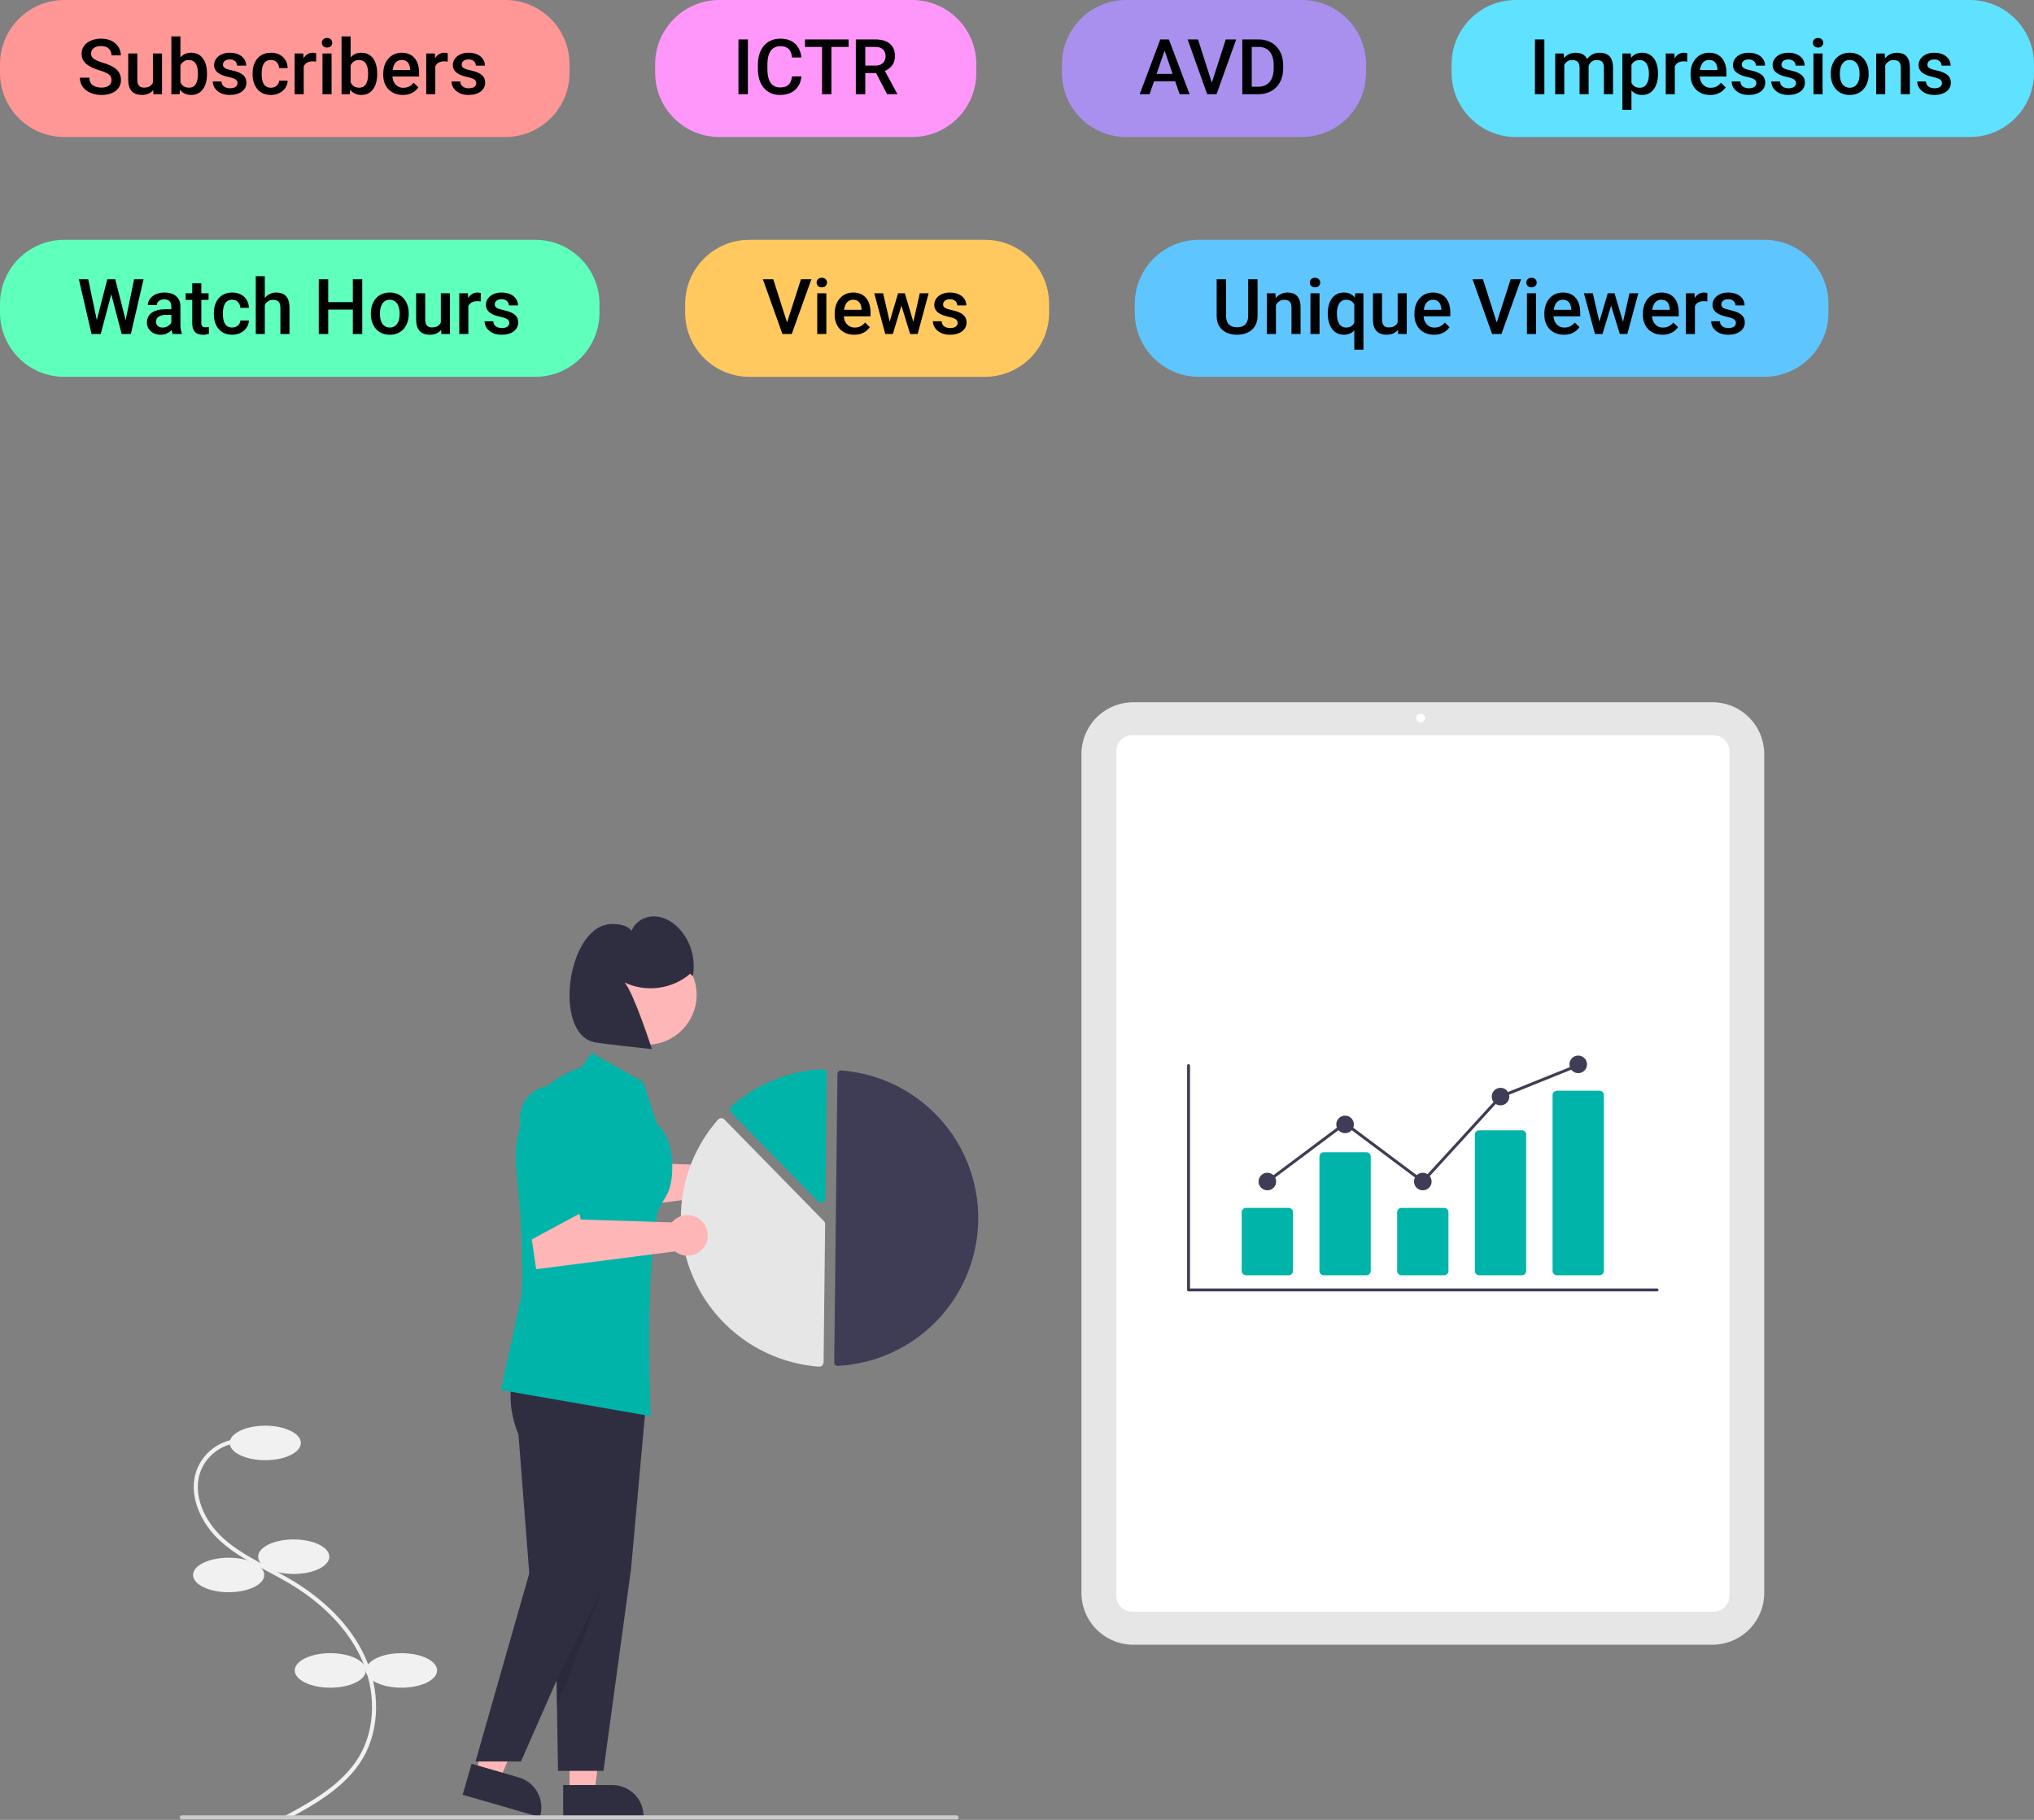 <svg width="475" height="425" viewBox="0 0 475 425" fill="none" xmlns="http://www.w3.org/2000/svg">
<rect x="0" y="0" width="475" height="425" fill="#808080" stroke="none"/>
<g clip-path="url(#clip0_927_9677)">
<path d="M66.829 425L66.377 424.166C72.434 420.894 79.971 416.822 83.908 410.141C87.789 403.554 87.876 394.61 84.135 386.798C80.952 380.15 75.104 374.194 67.224 369.574C65.67 368.662 64.038 367.798 62.461 366.963C58.646 364.944 54.703 362.856 51.451 359.894C46.972 355.814 43.583 348.968 46.109 342.87C46.939 340.923 48.3 339.248 50.035 338.035C51.771 336.822 53.813 336.12 55.928 336.007L55.982 336.954C54.044 337.057 52.173 337.7 50.583 338.811C48.992 339.922 47.745 341.456 46.984 343.239C44.636 348.906 47.857 355.336 52.09 359.193C55.254 362.074 59.144 364.133 62.905 366.125C64.492 366.965 66.133 367.834 67.705 368.755C75.749 373.472 81.727 379.569 84.992 386.389C88.868 394.481 88.766 403.767 84.727 410.622C80.656 417.531 72.989 421.673 66.829 425Z" fill="#F1F1F1"/>
<path d="M61.947 341.007C66.537 341.007 70.258 339.202 70.258 336.975C70.258 334.749 66.537 332.944 61.947 332.944C57.358 332.944 53.637 334.749 53.637 336.975C53.637 339.202 57.358 341.007 61.947 341.007Z" fill="#F1F1F1"/>
<path d="M68.596 367.57C73.185 367.57 76.906 365.765 76.906 363.538C76.906 361.312 73.185 359.506 68.596 359.506C64.006 359.506 60.285 361.312 60.285 363.538C60.285 365.765 64.006 367.57 68.596 367.57Z" fill="#F1F1F1"/>
<path d="M53.399 371.839C57.989 371.839 61.71 370.034 61.71 367.807C61.71 365.581 57.989 363.776 53.399 363.776C48.81 363.776 45.089 365.581 45.089 367.807C45.089 370.034 48.81 371.839 53.399 371.839Z" fill="#F1F1F1"/>
<path d="M77.144 394.133C81.733 394.133 85.454 392.328 85.454 390.101C85.454 387.874 81.733 386.069 77.144 386.069C72.554 386.069 68.833 387.874 68.833 390.101C68.833 392.328 72.554 394.133 77.144 394.133Z" fill="#F1F1F1"/>
<path d="M93.765 394.133C98.354 394.133 102.075 392.328 102.075 390.101C102.075 387.874 98.354 386.069 93.765 386.069C89.175 386.069 85.454 387.874 85.454 390.101C85.454 392.328 89.175 394.133 93.765 394.133Z" fill="#F1F1F1"/>
<path d="M399.907 384.093H264.644C261.438 384.089 258.365 382.815 256.098 380.551C253.831 378.287 252.555 375.217 252.552 372.014V176.078C252.555 172.876 253.831 169.806 256.098 167.542C258.365 165.277 261.438 164.004 264.644 164H399.907C403.113 164.004 406.187 165.277 408.454 167.542C410.721 169.806 411.996 172.876 412 176.078V372.014C411.996 375.217 410.721 378.287 408.454 380.551C406.187 382.815 403.113 384.089 399.907 384.093V384.093Z" fill="#E6E6E6"/>
<path d="M400.146 376.386H264.406C263.418 376.385 262.471 375.993 261.772 375.295C261.073 374.597 260.68 373.65 260.679 372.663V175.43C260.68 174.442 261.073 173.496 261.772 172.798C262.471 172.1 263.418 171.707 264.406 171.706H400.146C401.134 171.707 402.082 172.1 402.78 172.798C403.479 173.496 403.872 174.442 403.873 175.43V372.663C403.872 373.65 403.479 374.597 402.78 375.295C402.082 375.993 401.134 376.385 400.146 376.386V376.386Z" fill="white"/>
<path d="M331.761 168.727C332.329 168.727 332.79 168.266 332.79 167.699C332.79 167.132 332.329 166.672 331.761 166.672C331.193 166.672 330.732 167.132 330.732 167.699C330.732 168.266 331.193 168.727 331.761 168.727Z" fill="white"/>
<path d="M386.988 301.582H277.564C277.473 301.582 277.386 301.546 277.322 301.481C277.258 301.417 277.222 301.33 277.222 301.24V248.853C277.222 248.762 277.258 248.675 277.322 248.611C277.386 248.547 277.473 248.511 277.564 248.511C277.655 248.511 277.742 248.547 277.806 248.611C277.87 248.675 277.907 248.762 277.907 248.853V300.898H386.988C387.079 300.898 387.165 300.934 387.229 300.998C387.293 301.062 387.329 301.149 387.329 301.24C387.329 301.33 387.293 301.417 387.229 301.481C387.165 301.545 387.079 301.581 386.988 301.582V301.582Z" fill="#3F3D56"/>
<path d="M300.943 297.819H290.99C290.721 297.819 290.462 297.712 290.272 297.521C290.081 297.331 289.974 297.073 289.974 296.804V283.1C289.974 282.831 290.081 282.573 290.272 282.382C290.462 282.192 290.721 282.085 290.99 282.085H300.943C301.212 282.085 301.471 282.192 301.661 282.382C301.852 282.573 301.959 282.831 301.959 283.1V296.804C301.959 297.073 301.852 297.331 301.661 297.521C301.471 297.712 301.212 297.819 300.943 297.819Z" fill="#00B4A9"/>
<path d="M319.093 297.819H309.141C308.871 297.819 308.613 297.712 308.422 297.521C308.232 297.331 308.124 297.073 308.124 296.804V270.102C308.124 269.833 308.232 269.575 308.422 269.384C308.613 269.194 308.871 269.087 309.141 269.087H319.093C319.363 269.087 319.621 269.194 319.812 269.384C320.002 269.575 320.109 269.833 320.11 270.102V296.804C320.109 297.073 320.002 297.331 319.812 297.521C319.621 297.712 319.363 297.819 319.093 297.819V297.819Z" fill="#00B4A9"/>
<path d="M337.242 297.819H327.29C327.02 297.819 326.762 297.712 326.572 297.521C326.381 297.331 326.274 297.073 326.273 296.804V283.1C326.274 282.831 326.381 282.573 326.572 282.382C326.762 282.192 327.02 282.085 327.29 282.085H337.242C337.512 282.085 337.77 282.192 337.961 282.382C338.152 282.573 338.259 282.831 338.259 283.1V296.804C338.259 297.073 338.152 297.331 337.961 297.521C337.77 297.712 337.512 297.819 337.242 297.819V297.819Z" fill="#00B4A9"/>
<path d="M355.392 297.819H345.439C345.176 297.825 344.921 297.726 344.731 297.544C344.54 297.362 344.429 297.113 344.423 296.85V264.925C344.429 264.662 344.54 264.412 344.731 264.231C344.921 264.049 345.176 263.95 345.439 263.956H355.392C355.655 263.95 355.91 264.049 356.101 264.231C356.291 264.412 356.402 264.662 356.409 264.925V296.85C356.402 297.113 356.291 297.362 356.101 297.544C355.91 297.726 355.655 297.825 355.392 297.819V297.819Z" fill="#00B4A9"/>
<path d="M373.542 297.819H363.59C363.32 297.819 363.062 297.712 362.871 297.521C362.681 297.331 362.574 297.073 362.573 296.804V255.736C362.574 255.467 362.681 255.209 362.871 255.018C363.062 254.828 363.32 254.721 363.59 254.72H373.542C373.812 254.721 374.07 254.828 374.261 255.018C374.451 255.209 374.559 255.467 374.559 255.736V296.804C374.559 297.073 374.451 297.331 374.261 297.521C374.07 297.712 373.812 297.819 373.542 297.819V297.819Z" fill="#00B4A9"/>
<path d="M295.967 277.98C297.102 277.98 298.021 277.061 298.021 275.928C298.021 274.794 297.102 273.875 295.967 273.875C294.832 273.875 293.912 274.794 293.912 275.928C293.912 277.061 294.832 277.98 295.967 277.98Z" fill="#3F3D56"/>
<path d="M314.116 264.64C315.251 264.64 316.171 263.721 316.171 262.588C316.171 261.454 315.251 260.535 314.116 260.535C312.981 260.535 312.062 261.454 312.062 262.588C312.062 263.721 312.981 264.64 314.116 264.64Z" fill="#3F3D56"/>
<path d="M332.267 277.98C333.401 277.98 334.321 277.061 334.321 275.928C334.321 274.794 333.401 273.875 332.267 273.875C331.132 273.875 330.212 274.794 330.212 275.928C330.212 277.061 331.132 277.98 332.267 277.98Z" fill="#3F3D56"/>
<path d="M350.416 258.141C351.551 258.141 352.471 257.222 352.471 256.089C352.471 254.955 351.551 254.036 350.416 254.036C349.281 254.036 348.361 254.955 348.361 256.089C348.361 257.222 349.281 258.141 350.416 258.141Z" fill="#3F3D56"/>
<path d="M368.565 250.616C369.7 250.616 370.62 249.697 370.62 248.564C370.62 247.43 369.7 246.511 368.565 246.511C367.431 246.511 366.511 247.43 366.511 248.564C366.511 249.697 367.431 250.616 368.565 250.616Z" fill="#3F3D56"/>
<path d="M332.31 276.387L314.117 262.777L296.173 276.201L295.762 275.654L314.117 261.921L332.223 275.468L350.216 255.801L350.289 255.771L368.438 248.467L368.694 249.101L350.617 256.377L332.31 276.387Z" fill="#3F3D56"/>
<path d="M172.417 270.482C171.722 270.481 171.036 270.633 170.407 270.927C169.778 271.221 169.221 271.649 168.776 272.182L147.497 271.517L146.664 267.934L135.651 273.302L137.076 283.115L169.506 278.968C170.103 279.431 170.802 279.745 171.544 279.884C172.287 280.023 173.052 279.983 173.776 279.767C174.5 279.551 175.162 279.165 175.707 278.643C176.252 278.12 176.664 277.474 176.909 276.76C177.154 276.046 177.225 275.284 177.115 274.537C177.006 273.79 176.72 273.08 176.28 272.466C175.841 271.852 175.261 271.352 174.589 271.007C173.917 270.662 173.172 270.482 172.417 270.482H172.417Z" fill="#FFB6B6"/>
<path d="M133.001 418.76H138.823L141.593 396.329L133 396.33L133.001 418.76Z" fill="#FFB6B6"/>
<path d="M131.516 416.861L142.981 416.861H142.982C144.92 416.861 146.778 417.63 148.148 418.998C149.519 420.367 150.288 422.223 150.289 424.159V424.396L131.516 424.397L131.516 416.861Z" fill="#2F2E41"/>
<path d="M111.032 414.135L116.625 415.75L125.521 394.969L117.266 392.587L111.032 414.135Z" fill="#FFB6B6"/>
<path d="M110.133 411.9L121.148 415.079L121.149 415.079C123.01 415.617 124.582 416.871 125.518 418.565C126.454 420.26 126.678 422.257 126.14 424.117L126.074 424.345L108.039 419.139L110.133 411.9Z" fill="#2F2E41"/>
<path d="M125.851 321.361C125.851 321.361 123.78 327.132 127.047 335.006L129.568 367.435L130.314 413.556H140.928L147.351 366.538L151.209 323.906L125.851 321.361Z" fill="#2F2E41"/>
<path d="M119.882 321.361C119.882 321.361 117.811 327.132 121.078 335.006L123.599 367.435L111.048 411.36H121.662L141.382 366.538L145.24 323.906L119.882 321.361Z" fill="#2F2E41"/>
<path d="M151.018 243.98C157.46 243.98 162.682 238.764 162.682 232.329C162.682 225.895 157.46 220.679 151.018 220.679C144.577 220.679 139.354 225.895 139.354 232.329C139.354 238.764 144.577 243.98 151.018 243.98Z" fill="#FFB6B6"/>
<path d="M153.421 262.5L150.214 252.699L138.179 245.873L135.738 249.286C135.738 249.286 118.516 253.806 120.599 273.559C122.682 293.311 121.732 302.798 121.732 302.798L116.983 324.617C116.983 324.617 118.445 324.868 151.996 330.723C151.996 330.723 150.409 302.005 153.421 284C154.107 279.899 157 279.941 157 272.5C157 265.059 153.421 262.5 153.421 262.5Z" fill="#00B4A9"/>
<path opacity="0.1" d="M140.902 370.418L129.973 392.469V398.79L140.902 370.418Z" fill="black"/>
<path d="M195.597 318.981C195.614 318.982 195.631 318.981 195.649 318.98C204.436 318.521 212.719 314.736 218.812 308.395C224.905 302.053 228.352 293.632 228.45 284.843C228.549 276.054 225.292 267.558 219.343 261.082C213.394 254.605 205.198 250.636 196.423 249.98C196.315 249.971 196.205 249.985 196.103 250.021C196 250.057 195.905 250.113 195.826 250.187C195.746 250.259 195.682 250.347 195.638 250.446C195.594 250.544 195.571 250.651 195.57 250.758L194.814 318.183C194.812 318.393 194.893 318.594 195.04 318.744C195.187 318.894 195.387 318.979 195.597 318.981V318.981Z" fill="#3F3D56"/>
<path d="M168.452 261.129C168.722 261.132 168.979 261.242 169.168 261.434L192.406 285.172C192.5 285.267 192.573 285.379 192.623 285.503C192.673 285.627 192.697 285.759 192.695 285.892L192.333 318.155C192.332 318.293 192.303 318.43 192.246 318.557C192.19 318.683 192.108 318.796 192.005 318.89C191.902 318.984 191.781 319.056 191.649 319.102C191.517 319.148 191.378 319.166 191.238 319.156C184.777 318.673 178.579 316.399 173.34 312.591C168.101 308.784 164.029 303.592 161.581 297.599C159.134 291.607 158.408 285.052 159.485 278.67C160.562 272.288 163.399 266.333 167.678 261.473C167.771 261.369 167.884 261.284 168.011 261.225C168.137 261.166 168.275 261.133 168.415 261.129C168.427 261.129 168.44 261.129 168.452 261.129Z" fill="#E6E6E6"/>
<path d="M192.082 249.704C192.342 249.707 192.59 249.809 192.778 249.988C192.878 250.084 192.958 250.199 193.011 250.327C193.065 250.454 193.092 250.592 193.09 250.731L192.763 279.84C192.761 280.041 192.699 280.236 192.586 280.401C192.472 280.567 192.312 280.695 192.126 280.77C191.94 280.844 191.736 280.862 191.539 280.821C191.343 280.779 191.163 280.681 191.023 280.538L170.744 259.823C170.651 259.728 170.578 259.615 170.528 259.491C170.478 259.367 170.454 259.235 170.455 259.102C170.457 258.968 170.485 258.837 170.537 258.714C170.59 258.591 170.666 258.48 170.761 258.387C170.774 258.375 170.786 258.363 170.799 258.352C176.697 253.167 184.173 250.12 192.019 249.705C192.04 249.704 192.061 249.704 192.082 249.704Z" fill="#00B4A9"/>
<path d="M160.544 283.763C159.85 283.763 159.164 283.915 158.535 284.209C157.906 284.502 157.349 284.931 156.904 285.463L135.625 284.799L134.792 281.215L123.779 286.583L125.204 296.397L157.634 292.249C158.231 292.712 158.93 293.026 159.672 293.165C160.415 293.304 161.18 293.264 161.904 293.048C162.628 292.832 163.29 292.447 163.835 291.924C164.38 291.401 164.792 290.756 165.037 290.042C165.282 289.327 165.353 288.565 165.243 287.819C165.134 287.072 164.848 286.362 164.408 285.748C163.969 285.134 163.389 284.633 162.717 284.288C162.045 283.943 161.3 283.763 160.544 283.763Z" fill="#FFB6B6"/>
<path d="M121.986 290.625L121.394 261.39C121.373 260.367 121.556 259.35 121.931 258.398C122.306 257.446 122.867 256.577 123.58 255.843C124.294 255.109 125.146 254.523 126.087 254.119C127.028 253.716 128.041 253.503 129.065 253.492C130.089 253.482 131.106 253.674 132.055 254.059C133.004 254.443 133.868 255.012 134.596 255.732C135.324 256.452 135.902 257.309 136.297 258.253C136.691 259.197 136.894 260.21 136.894 261.234V282.599L121.986 290.625Z" fill="#00B4A9"/>
<path d="M223.406 424.886H42.475C42.349 424.886 42.228 424.836 42.139 424.747C42.05 424.658 42 424.537 42 424.411C42 424.286 42.05 424.165 42.139 424.076C42.228 423.987 42.349 423.937 42.475 423.937H223.406C223.532 423.937 223.653 423.987 223.742 424.076C223.831 424.165 223.881 424.286 223.881 424.411C223.881 424.537 223.831 424.658 223.742 424.747C223.653 424.836 223.532 424.886 223.406 424.886Z" fill="#CBCBCB"/>
<path d="M161.171 227.396C157.067 231.004 150.767 231.842 145.871 229.43C148.07 232.053 152.247 245 152.247 245C152.247 245 140.453 243.754 138.787 243.396C128.945 241.28 132.523 215.66 143.01 215.789C144.786 215.811 146.339 216.027 147.521 217.359C148.305 215.148 150.801 213.846 153.13 214.015C155.459 214.183 157.566 215.59 159.064 217.39C160.26 218.848 161.123 220.551 161.592 222.381C162.062 224.21 162.127 226.121 161.782 227.978L161.171 227.396Z" fill="#2F2E41"/>
</g>
<path d="M0 15C0 6.716 6.716 0 15 0H118C126.284 0 133 6.716 133 15V17C133 25.284 126.284 32 118 32H15C6.716 32 0 25.284 0 17V15Z" fill="#FF9797"/>
<path d="M26.033 18.704C26.033 18.44 25.992 18.206 25.91 18.001C25.834 17.796 25.696 17.608 25.497 17.439C25.298 17.269 25.017 17.105 24.653 16.946C24.296 16.782 23.839 16.615 23.282 16.445C22.673 16.258 22.11 16.05 21.595 15.821C21.085 15.587 20.64 15.317 20.259 15.013C19.878 14.702 19.582 14.348 19.371 13.949C19.16 13.545 19.055 13.079 19.055 12.552C19.055 12.03 19.163 11.556 19.38 11.128C19.602 10.7 19.916 10.331 20.32 10.021C20.73 9.704 21.214 9.461 21.77 9.291C22.327 9.115 22.942 9.027 23.616 9.027C24.565 9.027 25.383 9.203 26.068 9.555C26.76 9.906 27.29 10.378 27.659 10.97C28.034 11.562 28.222 12.215 28.222 12.93H26.033C26.033 12.508 25.942 12.136 25.761 11.813C25.585 11.485 25.315 11.227 24.952 11.04C24.595 10.852 24.141 10.759 23.59 10.759C23.068 10.759 22.635 10.838 22.289 10.996C21.943 11.154 21.686 11.368 21.516 11.638C21.346 11.907 21.261 12.212 21.261 12.552C21.261 12.792 21.316 13.012 21.428 13.211C21.539 13.404 21.709 13.586 21.938 13.756C22.166 13.92 22.453 14.075 22.799 14.222C23.145 14.368 23.552 14.509 24.02 14.644C24.73 14.854 25.348 15.089 25.875 15.347C26.402 15.599 26.842 15.886 27.193 16.208C27.545 16.53 27.809 16.896 27.984 17.307C28.16 17.711 28.248 18.171 28.248 18.686C28.248 19.226 28.14 19.712 27.923 20.145C27.706 20.573 27.395 20.939 26.991 21.244C26.593 21.543 26.112 21.774 25.55 21.939C24.993 22.097 24.372 22.176 23.686 22.176C23.071 22.176 22.465 22.094 21.867 21.93C21.275 21.766 20.736 21.517 20.25 21.183C19.764 20.843 19.377 20.421 19.09 19.917C18.803 19.407 18.659 18.812 18.659 18.133H20.865C20.865 18.549 20.936 18.903 21.076 19.196C21.223 19.489 21.425 19.73 21.683 19.917C21.94 20.099 22.239 20.233 22.579 20.321C22.925 20.409 23.294 20.453 23.686 20.453C24.202 20.453 24.633 20.38 24.979 20.233C25.33 20.087 25.594 19.882 25.77 19.618C25.945 19.355 26.033 19.05 26.033 18.704ZM35.71 19.759V12.49H37.837V22H35.833L35.71 19.759ZM36.009 17.781L36.721 17.764C36.721 18.402 36.65 18.991 36.51 19.53C36.369 20.064 36.152 20.529 35.859 20.928C35.566 21.32 35.191 21.628 34.734 21.851C34.277 22.067 33.73 22.176 33.091 22.176C32.628 22.176 32.203 22.108 31.816 21.974C31.43 21.839 31.096 21.631 30.814 21.35C30.539 21.068 30.325 20.702 30.173 20.251C30.02 19.8 29.944 19.261 29.944 18.634V12.49H32.062V18.651C32.062 18.997 32.103 19.287 32.185 19.521C32.268 19.75 32.379 19.935 32.52 20.075C32.66 20.216 32.824 20.315 33.012 20.374C33.199 20.433 33.398 20.462 33.609 20.462C34.213 20.462 34.688 20.345 35.033 20.11C35.385 19.87 35.634 19.548 35.78 19.144C35.933 18.739 36.009 18.285 36.009 17.781ZM40.017 8.5H42.135V19.97L41.933 22H40.017V8.5ZM48.34 17.157V17.342C48.34 18.045 48.261 18.692 48.102 19.284C47.95 19.87 47.716 20.38 47.399 20.814C47.089 21.247 46.702 21.584 46.239 21.824C45.782 22.059 45.252 22.176 44.648 22.176C44.057 22.176 43.541 22.064 43.102 21.842C42.662 21.619 42.293 21.303 41.994 20.893C41.701 20.482 41.464 19.993 41.282 19.425C41.101 18.856 40.972 18.23 40.895 17.544V16.955C40.972 16.264 41.101 15.637 41.282 15.074C41.464 14.506 41.701 14.017 41.994 13.606C42.293 13.19 42.659 12.871 43.093 12.648C43.532 12.426 44.045 12.315 44.631 12.315C45.24 12.315 45.776 12.432 46.239 12.666C46.708 12.9 47.098 13.234 47.408 13.668C47.719 14.096 47.95 14.605 48.102 15.197C48.261 15.789 48.34 16.442 48.34 17.157ZM46.222 17.342V17.157C46.222 16.73 46.187 16.328 46.116 15.953C46.046 15.572 45.929 15.238 45.765 14.951C45.606 14.664 45.39 14.438 45.114 14.274C44.845 14.104 44.508 14.02 44.103 14.02C43.728 14.02 43.406 14.084 43.137 14.213C42.867 14.342 42.642 14.518 42.46 14.74C42.278 14.963 42.135 15.221 42.029 15.514C41.93 15.807 41.862 16.123 41.827 16.463V18.054C41.88 18.493 41.991 18.898 42.161 19.267C42.337 19.63 42.583 19.923 42.899 20.145C43.216 20.362 43.623 20.471 44.121 20.471C44.514 20.471 44.845 20.392 45.114 20.233C45.384 20.075 45.598 19.855 45.756 19.574C45.92 19.287 46.037 18.953 46.107 18.572C46.184 18.191 46.222 17.781 46.222 17.342ZM55.468 19.425C55.468 19.214 55.415 19.023 55.31 18.854C55.204 18.678 55.002 18.52 54.703 18.379C54.41 18.238 53.977 18.109 53.402 17.992C52.898 17.881 52.435 17.749 52.014 17.597C51.598 17.439 51.24 17.248 50.941 17.025C50.643 16.803 50.411 16.539 50.247 16.234C50.083 15.93 50.001 15.578 50.001 15.18C50.001 14.793 50.086 14.427 50.256 14.081C50.426 13.735 50.669 13.431 50.985 13.167C51.302 12.903 51.685 12.695 52.137 12.543C52.594 12.391 53.103 12.315 53.666 12.315C54.463 12.315 55.145 12.449 55.714 12.719C56.288 12.982 56.727 13.343 57.032 13.8C57.337 14.251 57.489 14.761 57.489 15.329H55.371C55.371 15.077 55.307 14.843 55.178 14.626C55.055 14.403 54.867 14.225 54.615 14.09C54.363 13.949 54.047 13.879 53.666 13.879C53.303 13.879 53.001 13.938 52.761 14.055C52.526 14.166 52.351 14.312 52.233 14.494C52.122 14.676 52.066 14.875 52.066 15.092C52.066 15.25 52.096 15.394 52.154 15.523C52.219 15.646 52.324 15.76 52.471 15.865C52.617 15.965 52.816 16.059 53.068 16.146C53.326 16.234 53.648 16.319 54.035 16.401C54.762 16.554 55.386 16.75 55.907 16.99C56.435 17.225 56.839 17.529 57.12 17.904C57.401 18.273 57.542 18.742 57.542 19.311C57.542 19.732 57.451 20.119 57.27 20.471C57.094 20.816 56.836 21.118 56.496 21.376C56.156 21.628 55.749 21.824 55.274 21.965C54.806 22.105 54.278 22.176 53.692 22.176C52.831 22.176 52.102 22.023 51.504 21.719C50.906 21.408 50.452 21.013 50.142 20.532C49.837 20.046 49.685 19.542 49.685 19.02H51.732C51.756 19.413 51.864 19.727 52.058 19.961C52.257 20.189 52.503 20.356 52.796 20.462C53.095 20.561 53.402 20.611 53.719 20.611C54.1 20.611 54.419 20.561 54.677 20.462C54.935 20.356 55.131 20.216 55.266 20.04C55.4 19.858 55.468 19.653 55.468 19.425ZM63.281 20.488C63.627 20.488 63.938 20.421 64.213 20.286C64.494 20.145 64.72 19.952 64.89 19.706C65.065 19.46 65.162 19.176 65.18 18.854H67.175C67.163 19.469 66.981 20.028 66.63 20.532C66.278 21.036 65.812 21.438 65.232 21.736C64.652 22.029 64.011 22.176 63.308 22.176C62.581 22.176 61.948 22.053 61.409 21.807C60.87 21.555 60.422 21.209 60.065 20.77C59.707 20.33 59.438 19.823 59.256 19.249C59.08 18.675 58.992 18.06 58.992 17.403V17.096C58.992 16.439 59.08 15.824 59.256 15.25C59.438 14.67 59.707 14.16 60.065 13.721C60.422 13.281 60.87 12.938 61.409 12.692C61.948 12.44 62.578 12.315 63.299 12.315C64.061 12.315 64.728 12.467 65.303 12.771C65.877 13.07 66.328 13.489 66.656 14.028C66.99 14.562 67.163 15.183 67.175 15.892H65.18C65.162 15.54 65.074 15.224 64.916 14.942C64.764 14.655 64.547 14.427 64.266 14.257C63.99 14.087 63.659 14.002 63.273 14.002C62.845 14.002 62.49 14.09 62.209 14.266C61.928 14.435 61.708 14.67 61.55 14.969C61.392 15.262 61.277 15.593 61.207 15.962C61.143 16.325 61.11 16.703 61.11 17.096V17.403C61.11 17.796 61.143 18.177 61.207 18.546C61.272 18.915 61.383 19.246 61.541 19.539C61.705 19.826 61.928 20.058 62.209 20.233C62.49 20.403 62.848 20.488 63.281 20.488ZM70.928 14.301V22H68.81V12.49H70.831L70.928 14.301ZM73.837 12.429L73.819 14.398C73.69 14.374 73.55 14.356 73.397 14.345C73.251 14.333 73.105 14.327 72.958 14.327C72.595 14.327 72.275 14.38 72 14.485C71.725 14.585 71.493 14.731 71.306 14.925C71.124 15.112 70.983 15.341 70.884 15.61C70.784 15.88 70.726 16.182 70.708 16.516L70.225 16.551C70.225 15.953 70.283 15.399 70.4 14.89C70.518 14.38 70.693 13.932 70.928 13.545C71.168 13.158 71.467 12.856 71.824 12.64C72.188 12.423 72.606 12.315 73.081 12.315C73.21 12.315 73.348 12.326 73.494 12.35C73.647 12.373 73.761 12.399 73.837 12.429ZM77.432 12.49V22H75.305V12.49H77.432ZM75.164 9.994C75.164 9.672 75.269 9.405 75.481 9.194C75.697 8.978 75.996 8.869 76.377 8.869C76.752 8.869 77.048 8.978 77.265 9.194C77.481 9.405 77.59 9.672 77.59 9.994C77.59 10.31 77.481 10.574 77.265 10.785C77.048 10.996 76.752 11.102 76.377 11.102C75.996 11.102 75.697 10.996 75.481 10.785C75.269 10.574 75.164 10.31 75.164 9.994ZM79.761 8.5H81.879V19.97L81.677 22H79.761V8.5ZM88.084 17.157V17.342C88.084 18.045 88.005 18.692 87.847 19.284C87.694 19.87 87.46 20.38 87.144 20.814C86.833 21.247 86.446 21.584 85.983 21.824C85.526 22.059 84.996 22.176 84.393 22.176C83.801 22.176 83.285 22.064 82.846 21.842C82.406 21.619 82.037 21.303 81.738 20.893C81.445 20.482 81.208 19.993 81.026 19.425C80.845 18.856 80.716 18.23 80.64 17.544V16.955C80.716 16.264 80.845 15.637 81.026 15.074C81.208 14.506 81.445 14.017 81.738 13.606C82.037 13.19 82.403 12.871 82.837 12.648C83.276 12.426 83.789 12.315 84.375 12.315C84.984 12.315 85.52 12.432 85.983 12.666C86.452 12.9 86.842 13.234 87.152 13.668C87.463 14.096 87.694 14.605 87.847 15.197C88.005 15.789 88.084 16.442 88.084 17.157ZM85.966 17.342V17.157C85.966 16.73 85.931 16.328 85.86 15.953C85.79 15.572 85.673 15.238 85.509 14.951C85.351 14.664 85.134 14.438 84.858 14.274C84.589 14.104 84.252 14.02 83.848 14.02C83.473 14.02 83.15 14.084 82.881 14.213C82.611 14.342 82.386 14.518 82.204 14.74C82.022 14.963 81.879 15.221 81.773 15.514C81.674 15.807 81.606 16.123 81.571 16.463V18.054C81.624 18.493 81.735 18.898 81.905 19.267C82.081 19.63 82.327 19.923 82.644 20.145C82.96 20.362 83.367 20.471 83.865 20.471C84.258 20.471 84.589 20.392 84.858 20.233C85.128 20.075 85.342 19.855 85.5 19.574C85.664 19.287 85.781 18.953 85.852 18.572C85.928 18.191 85.966 17.781 85.966 17.342ZM94.069 22.176C93.366 22.176 92.731 22.061 92.162 21.833C91.6 21.599 91.119 21.273 90.721 20.857C90.328 20.441 90.026 19.952 89.815 19.39C89.605 18.827 89.499 18.221 89.499 17.57V17.219C89.499 16.475 89.607 15.801 89.824 15.197C90.041 14.594 90.343 14.078 90.73 13.65C91.116 13.217 91.573 12.886 92.101 12.657C92.628 12.429 93.199 12.315 93.814 12.315C94.494 12.315 95.089 12.429 95.599 12.657C96.108 12.886 96.53 13.208 96.864 13.624C97.204 14.034 97.456 14.523 97.62 15.092C97.79 15.66 97.875 16.287 97.875 16.973V17.878H90.527V16.357H95.783V16.19C95.772 15.81 95.695 15.452 95.555 15.118C95.42 14.784 95.212 14.515 94.931 14.31C94.649 14.104 94.274 14.002 93.806 14.002C93.454 14.002 93.141 14.078 92.865 14.23C92.596 14.377 92.37 14.591 92.189 14.872C92.007 15.153 91.866 15.493 91.767 15.892C91.673 16.284 91.626 16.727 91.626 17.219V17.57C91.626 17.986 91.682 18.373 91.793 18.73C91.91 19.082 92.08 19.39 92.303 19.653C92.525 19.917 92.795 20.125 93.111 20.277C93.428 20.424 93.788 20.497 94.192 20.497C94.702 20.497 95.156 20.395 95.555 20.189C95.953 19.984 96.299 19.694 96.592 19.319L97.708 20.4C97.503 20.699 97.236 20.986 96.908 21.262C96.58 21.531 96.179 21.751 95.704 21.921C95.235 22.091 94.69 22.176 94.069 22.176ZM101.654 14.301V22H99.536V12.49H101.558L101.654 14.301ZM104.563 12.429L104.546 14.398C104.417 14.374 104.276 14.356 104.124 14.345C103.978 14.333 103.831 14.327 103.685 14.327C103.321 14.327 103.002 14.38 102.727 14.485C102.451 14.585 102.22 14.731 102.032 14.925C101.851 15.112 101.71 15.341 101.61 15.61C101.511 15.88 101.452 16.182 101.435 16.516L100.951 16.551C100.951 15.953 101.01 15.399 101.127 14.89C101.244 14.38 101.42 13.932 101.654 13.545C101.895 13.158 102.193 12.856 102.551 12.64C102.914 12.423 103.333 12.315 103.808 12.315C103.937 12.315 104.074 12.326 104.221 12.35C104.373 12.373 104.487 12.399 104.563 12.429ZM111.226 19.425C111.226 19.214 111.173 19.023 111.067 18.854C110.962 18.678 110.76 18.52 110.461 18.379C110.168 18.238 109.734 18.109 109.16 17.992C108.656 17.881 108.193 17.749 107.771 17.597C107.355 17.439 106.998 17.248 106.699 17.025C106.4 16.803 106.169 16.539 106.005 16.234C105.841 15.93 105.759 15.578 105.759 15.18C105.759 14.793 105.844 14.427 106.014 14.081C106.184 13.735 106.427 13.431 106.743 13.167C107.06 12.903 107.443 12.695 107.895 12.543C108.352 12.391 108.861 12.315 109.424 12.315C110.221 12.315 110.903 12.449 111.472 12.719C112.046 12.982 112.485 13.343 112.79 13.8C113.095 14.251 113.247 14.761 113.247 15.329H111.129C111.129 15.077 111.064 14.843 110.936 14.626C110.812 14.403 110.625 14.225 110.373 14.09C110.121 13.949 109.805 13.879 109.424 13.879C109.061 13.879 108.759 13.938 108.519 14.055C108.284 14.166 108.108 14.312 107.991 14.494C107.88 14.676 107.824 14.875 107.824 15.092C107.824 15.25 107.854 15.394 107.912 15.523C107.977 15.646 108.082 15.76 108.229 15.865C108.375 15.965 108.574 16.059 108.826 16.146C109.084 16.234 109.406 16.319 109.793 16.401C110.52 16.554 111.144 16.75 111.665 16.99C112.192 17.225 112.597 17.529 112.878 17.904C113.159 18.273 113.3 18.742 113.3 19.311C113.3 19.732 113.209 20.119 113.027 20.471C112.852 20.816 112.594 21.118 112.254 21.376C111.914 21.628 111.507 21.824 111.032 21.965C110.563 22.105 110.036 22.176 109.45 22.176C108.589 22.176 107.859 22.023 107.262 21.719C106.664 21.408 106.21 21.013 105.899 20.532C105.595 20.046 105.442 19.542 105.442 19.02H107.49C107.514 19.413 107.622 19.727 107.815 19.961C108.015 20.189 108.261 20.356 108.554 20.462C108.853 20.561 109.16 20.611 109.477 20.611C109.857 20.611 110.177 20.561 110.435 20.462C110.692 20.356 110.889 20.216 111.023 20.04C111.158 19.858 111.226 19.653 111.226 19.425Z" fill="black"/>
<path d="M153 15C153 6.716 159.716 0 168 0H213C221.284 0 228 6.716 228 15V17C228 25.284 221.284 32 213 32H168C159.716 32 153 25.284 153 17V15Z" fill="#FF97FB"/>
<path d="M174.656 9.203V22H172.45V9.203H174.656ZM184.957 17.834H187.154C187.084 18.672 186.85 19.419 186.451 20.075C186.053 20.726 185.493 21.238 184.772 21.613C184.052 21.988 183.176 22.176 182.145 22.176C181.354 22.176 180.642 22.035 180.009 21.754C179.376 21.467 178.834 21.062 178.383 20.541C177.932 20.014 177.586 19.378 177.346 18.634C177.111 17.89 176.994 17.058 176.994 16.138V15.074C176.994 14.154 177.114 13.322 177.354 12.578C177.601 11.834 177.952 11.198 178.409 10.671C178.866 10.138 179.414 9.73 180.053 9.449C180.697 9.168 181.421 9.027 182.224 9.027C183.243 9.027 184.104 9.215 184.808 9.59C185.511 9.965 186.056 10.483 186.442 11.146C186.835 11.808 187.075 12.566 187.163 13.422H184.966C184.907 12.871 184.778 12.399 184.579 12.007C184.386 11.614 184.099 11.315 183.718 11.11C183.337 10.899 182.839 10.794 182.224 10.794C181.72 10.794 181.28 10.888 180.905 11.075C180.53 11.263 180.217 11.538 179.965 11.901C179.713 12.265 179.522 12.713 179.394 13.246C179.271 13.773 179.209 14.377 179.209 15.057V16.138C179.209 16.782 179.265 17.368 179.376 17.895C179.493 18.417 179.669 18.865 179.903 19.24C180.144 19.615 180.448 19.905 180.817 20.11C181.187 20.315 181.629 20.418 182.145 20.418C182.771 20.418 183.278 20.318 183.665 20.119C184.058 19.92 184.354 19.63 184.553 19.249C184.758 18.862 184.893 18.391 184.957 17.834ZM194.159 9.203V22H191.971V9.203H194.159ZM198.176 9.203V10.961H187.989V9.203H198.176ZM199.863 9.203H204.39C205.362 9.203 206.191 9.35 206.877 9.643C207.562 9.936 208.087 10.369 208.45 10.943C208.819 11.512 209.004 12.215 209.004 13.053C209.004 13.691 208.887 14.254 208.652 14.74C208.418 15.227 208.087 15.637 207.659 15.971C207.231 16.299 206.722 16.554 206.13 16.735L205.462 17.061H201.393L201.375 15.312H204.425C204.952 15.312 205.392 15.218 205.743 15.03C206.095 14.843 206.358 14.588 206.534 14.266C206.716 13.938 206.807 13.568 206.807 13.158C206.807 12.713 206.719 12.326 206.543 11.998C206.373 11.664 206.109 11.409 205.752 11.233C205.395 11.052 204.94 10.961 204.39 10.961H202.069V22H199.863V9.203ZM207.167 22L204.161 16.252L206.473 16.243L209.522 21.886V22H207.167Z" fill="black"/>
<path d="M248 15C248 6.716 254.716 0 263 0H304C312.284 0 319 6.716 319 15V17C319 25.284 312.284 32 304 32H263C254.716 32 248 25.284 248 17V15Z" fill="#A990EE"/>
<path d="M272.284 10.908L268.461 22H266.149L270.966 9.203H272.442L272.284 10.908ZM275.483 22L271.651 10.908L271.484 9.203H272.97L277.804 22H275.483ZM275.299 17.254V19.003H268.338V17.254H275.299ZM282.884 19.662L286.25 9.203H288.685L284.097 22H282.453L282.884 19.662ZM279.772 9.203L283.112 19.662L283.569 22H281.917L277.347 9.203H279.772ZM293.835 22H291.102L291.119 20.251H293.835C294.626 20.251 295.288 20.078 295.821 19.732C296.36 19.387 296.765 18.892 297.034 18.247C297.31 17.602 297.447 16.835 297.447 15.944V15.25C297.447 14.559 297.368 13.946 297.21 13.413C297.058 12.88 296.829 12.432 296.524 12.068C296.226 11.705 295.856 11.43 295.417 11.242C294.983 11.055 294.482 10.961 293.914 10.961H291.049V9.203H293.914C294.764 9.203 295.54 9.347 296.243 9.634C296.946 9.915 297.553 10.322 298.062 10.855C298.578 11.389 298.974 12.027 299.249 12.771C299.524 13.516 299.662 14.348 299.662 15.268V15.944C299.662 16.864 299.524 17.696 299.249 18.44C298.974 19.185 298.578 19.823 298.062 20.356C297.547 20.884 296.932 21.291 296.217 21.578C295.508 21.859 294.714 22 293.835 22ZM292.323 9.203V22H290.117V9.203H292.323Z" fill="black"/>
<path d="M339 15C339 6.716 345.716 0 354 0H460C468.284 0 475 6.716 475 15V17C475 25.284 468.284 32 460 32H354C345.716 32 339 25.284 339 17V15Z" fill="#5FE2FF"/>
<path d="M360.656 9.203V22H358.45V9.203H360.656ZM365.306 14.424V22H363.188V12.49H365.183L365.306 14.424ZM364.963 16.894L364.242 16.885C364.242 16.229 364.324 15.622 364.488 15.065C364.652 14.509 364.893 14.025 365.209 13.615C365.525 13.199 365.918 12.88 366.387 12.657C366.861 12.429 367.409 12.315 368.03 12.315C368.464 12.315 368.859 12.379 369.217 12.508C369.58 12.631 369.894 12.827 370.157 13.097C370.427 13.366 370.632 13.712 370.772 14.134C370.919 14.556 370.992 15.065 370.992 15.663V22H368.874V15.848C368.874 15.385 368.804 15.021 368.663 14.758C368.528 14.494 368.332 14.307 368.074 14.195C367.822 14.078 367.521 14.02 367.169 14.02C366.771 14.02 366.431 14.096 366.149 14.248C365.874 14.4 365.648 14.608 365.473 14.872C365.297 15.136 365.168 15.44 365.086 15.786C365.004 16.132 364.963 16.501 364.963 16.894ZM370.86 16.331L369.867 16.551C369.867 15.977 369.946 15.435 370.104 14.925C370.269 14.409 370.506 13.958 370.816 13.571C371.133 13.179 371.522 12.871 371.985 12.648C372.448 12.426 372.979 12.315 373.576 12.315C374.062 12.315 374.496 12.382 374.877 12.517C375.264 12.646 375.592 12.851 375.861 13.132C376.131 13.413 376.336 13.779 376.477 14.23C376.617 14.676 376.688 15.215 376.688 15.848V22H374.561V15.839C374.561 15.358 374.49 14.986 374.35 14.723C374.215 14.459 374.021 14.277 373.77 14.178C373.518 14.072 373.216 14.02 372.864 14.02C372.536 14.02 372.246 14.081 371.994 14.204C371.748 14.321 371.54 14.488 371.37 14.705C371.2 14.916 371.071 15.159 370.983 15.435C370.901 15.71 370.86 16.009 370.86 16.331ZM380.994 14.318V25.656H378.876V12.49H380.827L380.994 14.318ZM387.19 17.157V17.342C387.19 18.033 387.108 18.675 386.944 19.267C386.786 19.852 386.549 20.365 386.232 20.805C385.922 21.238 385.538 21.575 385.081 21.815C384.624 22.056 384.097 22.176 383.499 22.176C382.907 22.176 382.389 22.067 381.943 21.851C381.504 21.628 381.132 21.314 380.827 20.91C380.522 20.506 380.276 20.031 380.089 19.486C379.907 18.936 379.778 18.332 379.702 17.676V16.964C379.778 16.267 379.907 15.634 380.089 15.065C380.276 14.497 380.522 14.008 380.827 13.598C381.132 13.188 381.504 12.871 381.943 12.648C382.383 12.426 382.896 12.315 383.481 12.315C384.079 12.315 384.609 12.432 385.072 12.666C385.535 12.895 385.925 13.223 386.241 13.65C386.558 14.072 386.795 14.582 386.953 15.18C387.111 15.771 387.19 16.431 387.19 17.157ZM385.072 17.342V17.157C385.072 16.718 385.031 16.311 384.949 15.935C384.867 15.555 384.738 15.221 384.562 14.934C384.387 14.646 384.161 14.424 383.886 14.266C383.616 14.102 383.291 14.02 382.91 14.02C382.535 14.02 382.213 14.084 381.943 14.213C381.674 14.336 381.448 14.509 381.267 14.731C381.085 14.954 380.944 15.215 380.845 15.514C380.745 15.807 380.675 16.126 380.634 16.472V18.177C380.704 18.599 380.824 18.985 380.994 19.337C381.164 19.689 381.404 19.97 381.715 20.181C382.031 20.386 382.436 20.488 382.928 20.488C383.309 20.488 383.634 20.406 383.903 20.242C384.173 20.078 384.393 19.852 384.562 19.565C384.738 19.273 384.867 18.936 384.949 18.555C385.031 18.174 385.072 17.77 385.072 17.342ZM391.119 14.301V22H389.001V12.49H391.022L391.119 14.301ZM394.028 12.429L394.011 14.398C393.882 14.374 393.741 14.356 393.589 14.345C393.442 14.333 393.296 14.327 393.149 14.327C392.786 14.327 392.467 14.38 392.191 14.485C391.916 14.585 391.685 14.731 391.497 14.925C391.315 15.112 391.175 15.341 391.075 15.61C390.976 15.88 390.917 16.182 390.899 16.516L390.416 16.551C390.416 15.953 390.475 15.399 390.592 14.89C390.709 14.38 390.885 13.932 391.119 13.545C391.359 13.158 391.658 12.856 392.016 12.64C392.379 12.423 392.798 12.315 393.272 12.315C393.401 12.315 393.539 12.326 393.686 12.35C393.838 12.373 393.952 12.399 394.028 12.429ZM399.372 22.176C398.669 22.176 398.033 22.061 397.465 21.833C396.902 21.599 396.422 21.273 396.023 20.857C395.631 20.441 395.329 19.952 395.118 19.39C394.907 18.827 394.802 18.221 394.802 17.57V17.219C394.802 16.475 394.91 15.801 395.127 15.197C395.344 14.594 395.646 14.078 396.032 13.65C396.419 13.217 396.876 12.886 397.403 12.657C397.931 12.429 398.502 12.315 399.117 12.315C399.797 12.315 400.392 12.429 400.901 12.657C401.411 12.886 401.833 13.208 402.167 13.624C402.507 14.034 402.759 14.523 402.923 15.092C403.093 15.66 403.178 16.287 403.178 16.973V17.878H395.83V16.357H401.086V16.19C401.074 15.81 400.998 15.452 400.857 15.118C400.723 14.784 400.515 14.515 400.233 14.31C399.952 14.104 399.577 14.002 399.108 14.002C398.757 14.002 398.443 14.078 398.168 14.23C397.898 14.377 397.673 14.591 397.491 14.872C397.31 15.153 397.169 15.493 397.069 15.892C396.976 16.284 396.929 16.727 396.929 17.219V17.57C396.929 17.986 396.984 18.373 397.096 18.73C397.213 19.082 397.383 19.39 397.605 19.653C397.828 19.917 398.098 20.125 398.414 20.277C398.73 20.424 399.091 20.497 399.495 20.497C400.005 20.497 400.459 20.395 400.857 20.189C401.256 19.984 401.602 19.694 401.895 19.319L403.011 20.4C402.806 20.699 402.539 20.986 402.211 21.262C401.883 21.531 401.481 21.751 401.007 21.921C400.538 22.091 399.993 22.176 399.372 22.176ZM410.165 19.425C410.165 19.214 410.112 19.023 410.007 18.854C409.901 18.678 409.699 18.52 409.4 18.379C409.107 18.238 408.674 18.109 408.1 17.992C407.596 17.881 407.133 17.749 406.711 17.597C406.295 17.439 405.938 17.248 405.639 17.025C405.34 16.803 405.108 16.539 404.944 16.234C404.78 15.93 404.698 15.578 404.698 15.18C404.698 14.793 404.783 14.427 404.953 14.081C405.123 13.735 405.366 13.431 405.683 13.167C405.999 12.903 406.383 12.695 406.834 12.543C407.291 12.391 407.801 12.315 408.363 12.315C409.16 12.315 409.843 12.449 410.411 12.719C410.985 12.982 411.425 13.343 411.729 13.8C412.034 14.251 412.187 14.761 412.187 15.329H410.068C410.068 15.077 410.004 14.843 409.875 14.626C409.752 14.403 409.564 14.225 409.312 14.09C409.061 13.949 408.744 13.879 408.363 13.879C408 13.879 407.698 13.938 407.458 14.055C407.224 14.166 407.048 14.312 406.931 14.494C406.819 14.676 406.764 14.875 406.764 15.092C406.764 15.25 406.793 15.394 406.852 15.523C406.916 15.646 407.021 15.76 407.168 15.865C407.314 15.965 407.514 16.059 407.766 16.146C408.023 16.234 408.346 16.319 408.732 16.401C409.459 16.554 410.083 16.75 410.604 16.99C411.132 17.225 411.536 17.529 411.817 17.904C412.099 18.273 412.239 18.742 412.239 19.311C412.239 19.732 412.148 20.119 411.967 20.471C411.791 20.816 411.533 21.118 411.193 21.376C410.854 21.628 410.446 21.824 409.972 21.965C409.503 22.105 408.976 22.176 408.39 22.176C407.528 22.176 406.799 22.023 406.201 21.719C405.604 21.408 405.149 21.013 404.839 20.532C404.534 20.046 404.382 19.542 404.382 19.02H406.43C406.453 19.413 406.562 19.727 406.755 19.961C406.954 20.189 407.2 20.356 407.493 20.462C407.792 20.561 408.1 20.611 408.416 20.611C408.797 20.611 409.116 20.561 409.374 20.462C409.632 20.356 409.828 20.216 409.963 20.04C410.098 19.858 410.165 19.653 410.165 19.425ZM419.429 19.425C419.429 19.214 419.376 19.023 419.271 18.854C419.165 18.678 418.963 18.52 418.664 18.379C418.371 18.238 417.938 18.109 417.363 17.992C416.859 17.881 416.396 17.749 415.975 17.597C415.559 17.439 415.201 17.248 414.902 17.025C414.604 16.803 414.372 16.539 414.208 16.234C414.044 15.93 413.962 15.578 413.962 15.18C413.962 14.793 414.047 14.427 414.217 14.081C414.387 13.735 414.63 13.431 414.946 13.167C415.263 12.903 415.646 12.695 416.098 12.543C416.555 12.391 417.064 12.315 417.627 12.315C418.424 12.315 419.106 12.449 419.675 12.719C420.249 12.982 420.688 13.343 420.993 13.8C421.298 14.251 421.45 14.761 421.45 15.329H419.332C419.332 15.077 419.268 14.843 419.139 14.626C419.016 14.403 418.828 14.225 418.576 14.09C418.324 13.949 418.008 13.879 417.627 13.879C417.264 13.879 416.962 13.938 416.722 14.055C416.487 14.166 416.312 14.312 416.194 14.494C416.083 14.676 416.027 14.875 416.027 15.092C416.027 15.25 416.057 15.394 416.115 15.523C416.18 15.646 416.285 15.76 416.432 15.865C416.578 15.965 416.777 16.059 417.029 16.146C417.287 16.234 417.609 16.319 417.996 16.401C418.723 16.554 419.347 16.75 419.868 16.99C420.396 17.225 420.8 17.529 421.081 17.904C421.362 18.273 421.503 18.742 421.503 19.311C421.503 19.732 421.412 20.119 421.23 20.471C421.055 20.816 420.797 21.118 420.457 21.376C420.117 21.628 419.71 21.824 419.235 21.965C418.767 22.105 418.239 22.176 417.653 22.176C416.792 22.176 416.062 22.023 415.465 21.719C414.867 21.408 414.413 21.013 414.103 20.532C413.798 20.046 413.646 19.542 413.646 19.02H415.693C415.717 19.413 415.825 19.727 416.019 19.961C416.218 20.189 416.464 20.356 416.757 20.462C417.056 20.561 417.363 20.611 417.68 20.611C418.061 20.611 418.38 20.561 418.638 20.462C418.896 20.356 419.092 20.216 419.227 20.04C419.361 19.858 419.429 19.653 419.429 19.425ZM425.625 12.49V22H423.498V12.49H425.625ZM423.357 9.994C423.357 9.672 423.463 9.405 423.674 9.194C423.891 8.978 424.189 8.869 424.57 8.869C424.945 8.869 425.241 8.978 425.458 9.194C425.675 9.405 425.783 9.672 425.783 9.994C425.783 10.31 425.675 10.574 425.458 10.785C425.241 10.996 424.945 11.102 424.57 11.102C424.189 11.102 423.891 10.996 423.674 10.785C423.463 10.574 423.357 10.31 423.357 9.994ZM427.541 17.351V17.148C427.541 16.463 427.641 15.827 427.84 15.241C428.039 14.649 428.326 14.137 428.701 13.703C429.082 13.264 429.545 12.924 430.09 12.684C430.641 12.438 431.262 12.315 431.953 12.315C432.65 12.315 433.271 12.438 433.816 12.684C434.367 12.924 434.833 13.264 435.214 13.703C435.595 14.137 435.885 14.649 436.084 15.241C436.283 15.827 436.383 16.463 436.383 17.148V17.351C436.383 18.036 436.283 18.672 436.084 19.258C435.885 19.844 435.595 20.356 435.214 20.796C434.833 21.23 434.37 21.569 433.825 21.815C433.28 22.056 432.662 22.176 431.971 22.176C431.273 22.176 430.649 22.056 430.099 21.815C429.554 21.569 429.091 21.23 428.71 20.796C428.329 20.356 428.039 19.844 427.84 19.258C427.641 18.672 427.541 18.036 427.541 17.351ZM429.659 17.148V17.351C429.659 17.778 429.703 18.183 429.791 18.564C429.879 18.944 430.017 19.278 430.204 19.565C430.392 19.852 430.632 20.078 430.925 20.242C431.218 20.406 431.566 20.488 431.971 20.488C432.363 20.488 432.703 20.406 432.99 20.242C433.283 20.078 433.523 19.852 433.711 19.565C433.898 19.278 434.036 18.944 434.124 18.564C434.218 18.183 434.265 17.778 434.265 17.351V17.148C434.265 16.727 434.218 16.328 434.124 15.953C434.036 15.572 433.896 15.235 433.702 14.942C433.515 14.649 433.274 14.421 432.981 14.257C432.694 14.087 432.352 14.002 431.953 14.002C431.555 14.002 431.209 14.087 430.916 14.257C430.629 14.421 430.392 14.649 430.204 14.942C430.017 15.235 429.879 15.572 429.791 15.953C429.703 16.328 429.659 16.727 429.659 17.148ZM440.259 14.521V22H438.141V12.49H440.136L440.259 14.521ZM439.881 16.894L439.195 16.885C439.201 16.211 439.295 15.593 439.477 15.03C439.664 14.468 439.922 13.984 440.25 13.58C440.584 13.176 440.982 12.865 441.445 12.648C441.908 12.426 442.424 12.315 442.992 12.315C443.449 12.315 443.862 12.379 444.231 12.508C444.606 12.631 444.926 12.833 445.189 13.114C445.459 13.396 445.664 13.762 445.805 14.213C445.945 14.658 446.016 15.206 446.016 15.856V22H443.889V15.848C443.889 15.391 443.821 15.03 443.687 14.767C443.558 14.497 443.367 14.307 443.115 14.195C442.869 14.078 442.562 14.02 442.192 14.02C441.829 14.02 441.504 14.096 441.217 14.248C440.93 14.4 440.687 14.608 440.487 14.872C440.294 15.136 440.145 15.44 440.039 15.786C439.934 16.132 439.881 16.501 439.881 16.894ZM453.513 19.425C453.513 19.214 453.46 19.023 453.354 18.854C453.249 18.678 453.047 18.52 452.748 18.379C452.455 18.238 452.021 18.109 451.447 17.992C450.943 17.881 450.48 17.749 450.059 17.597C449.643 17.439 449.285 17.248 448.986 17.025C448.688 16.803 448.456 16.539 448.292 16.234C448.128 15.93 448.046 15.578 448.046 15.18C448.046 14.793 448.131 14.427 448.301 14.081C448.471 13.735 448.714 13.431 449.03 13.167C449.347 12.903 449.73 12.695 450.182 12.543C450.639 12.391 451.148 12.315 451.711 12.315C452.508 12.315 453.19 12.449 453.759 12.719C454.333 12.982 454.772 13.343 455.077 13.8C455.382 14.251 455.534 14.761 455.534 15.329H453.416C453.416 15.077 453.352 14.843 453.223 14.626C453.1 14.403 452.912 14.225 452.66 14.09C452.408 13.949 452.092 13.879 451.711 13.879C451.348 13.879 451.046 13.938 450.806 14.055C450.571 14.166 450.396 14.312 450.278 14.494C450.167 14.676 450.111 14.875 450.111 15.092C450.111 15.25 450.141 15.394 450.199 15.523C450.264 15.646 450.369 15.76 450.516 15.865C450.662 15.965 450.861 16.059 451.113 16.146C451.371 16.234 451.693 16.319 452.08 16.401C452.807 16.554 453.431 16.75 453.952 16.99C454.479 17.225 454.884 17.529 455.165 17.904C455.446 18.273 455.587 18.742 455.587 19.311C455.587 19.732 455.496 20.119 455.314 20.471C455.139 20.816 454.881 21.118 454.541 21.376C454.201 21.628 453.794 21.824 453.319 21.965C452.851 22.105 452.323 22.176 451.737 22.176C450.876 22.176 450.146 22.023 449.549 21.719C448.951 21.408 448.497 21.013 448.187 20.532C447.882 20.046 447.729 19.542 447.729 19.02H449.777C449.801 19.413 449.909 19.727 450.103 19.961C450.302 20.189 450.548 20.356 450.841 20.462C451.14 20.561 451.447 20.611 451.764 20.611C452.145 20.611 452.464 20.561 452.722 20.462C452.979 20.356 453.176 20.216 453.311 20.04C453.445 19.858 453.513 19.653 453.513 19.425Z" fill="black"/>
<path d="M0 71C0 62.716 6.716 56 15 56H125C133.284 56 140 62.716 140 71V73C140 81.284 133.284 88 125 88H15C6.716 88 0 81.284 0 73V71Z" fill="#5FFFBC"/>
<path d="M22.509 75.126L25.058 65.203H26.394L26.244 67.761L23.52 78H22.131L22.509 75.126ZM20.602 65.203L22.667 75.047L22.852 78H21.375L18.413 65.203H20.602ZM29.285 75.02L31.324 65.203H33.522L30.56 78H29.083L29.285 75.02ZM26.912 65.203L29.435 75.152L29.804 78H28.415L25.734 67.761L25.594 65.203H26.912ZM40.008 76.093V71.558C40.008 71.218 39.946 70.925 39.823 70.679C39.7 70.433 39.513 70.242 39.261 70.107C39.015 69.973 38.704 69.905 38.329 69.905C37.983 69.905 37.685 69.964 37.433 70.081C37.181 70.198 36.984 70.356 36.844 70.556C36.703 70.755 36.633 70.981 36.633 71.232H34.523C34.523 70.857 34.614 70.494 34.796 70.143C34.977 69.791 35.241 69.478 35.587 69.202C35.933 68.927 36.346 68.71 36.826 68.552C37.307 68.394 37.846 68.314 38.443 68.314C39.158 68.314 39.791 68.435 40.342 68.675C40.898 68.915 41.335 69.278 41.651 69.765C41.974 70.245 42.135 70.849 42.135 71.575V75.803C42.135 76.236 42.164 76.626 42.223 76.972C42.287 77.311 42.378 77.607 42.495 77.859V78H40.324C40.225 77.772 40.145 77.481 40.087 77.13C40.034 76.772 40.008 76.427 40.008 76.093ZM40.315 72.217L40.333 73.526H38.812C38.42 73.526 38.074 73.564 37.775 73.641C37.477 73.711 37.227 73.816 37.028 73.957C36.829 74.098 36.68 74.268 36.58 74.467C36.48 74.666 36.431 74.892 36.431 75.144C36.431 75.395 36.489 75.627 36.606 75.838C36.724 76.043 36.894 76.204 37.116 76.321C37.345 76.439 37.62 76.497 37.942 76.497C38.376 76.497 38.754 76.409 39.076 76.233C39.404 76.052 39.662 75.832 39.85 75.574C40.037 75.311 40.137 75.061 40.148 74.827L40.834 75.768C40.764 76.008 40.644 76.266 40.474 76.541C40.304 76.816 40.081 77.08 39.806 77.332C39.536 77.578 39.211 77.78 38.83 77.939C38.455 78.097 38.022 78.176 37.529 78.176C36.908 78.176 36.355 78.053 35.868 77.807C35.382 77.555 35.001 77.218 34.726 76.796C34.45 76.368 34.312 75.885 34.312 75.346C34.312 74.842 34.406 74.397 34.594 74.01C34.787 73.617 35.068 73.289 35.438 73.025C35.812 72.762 36.27 72.562 36.809 72.428C37.348 72.287 37.963 72.217 38.654 72.217H40.315ZM48.709 68.49V70.037H43.348V68.49H48.709ZM44.895 66.161H47.013V75.372C47.013 75.665 47.054 75.891 47.136 76.049C47.224 76.201 47.344 76.304 47.496 76.356C47.648 76.409 47.827 76.436 48.032 76.436C48.179 76.436 48.319 76.427 48.454 76.409C48.589 76.392 48.697 76.374 48.779 76.356L48.788 77.974C48.612 78.026 48.407 78.073 48.173 78.114C47.944 78.155 47.681 78.176 47.382 78.176C46.895 78.176 46.465 78.091 46.09 77.921C45.715 77.745 45.422 77.461 45.211 77.068C45 76.676 44.895 76.154 44.895 75.504V66.161ZM54.228 76.488C54.574 76.488 54.885 76.421 55.16 76.286C55.441 76.145 55.667 75.952 55.837 75.706C56.013 75.46 56.109 75.176 56.127 74.853H58.122C58.11 75.469 57.929 76.028 57.577 76.532C57.226 77.036 56.76 77.438 56.18 77.736C55.6 78.029 54.958 78.176 54.255 78.176C53.528 78.176 52.895 78.053 52.356 77.807C51.817 77.555 51.369 77.209 51.012 76.769C50.654 76.33 50.385 75.823 50.203 75.249C50.027 74.675 49.94 74.06 49.94 73.403V73.096C49.94 72.439 50.027 71.824 50.203 71.25C50.385 70.67 50.654 70.16 51.012 69.721C51.369 69.281 51.817 68.939 52.356 68.692C52.895 68.44 53.525 68.314 54.246 68.314C55.008 68.314 55.676 68.467 56.25 68.772C56.824 69.07 57.275 69.489 57.603 70.028C57.938 70.561 58.11 71.183 58.122 71.892H56.127C56.109 71.54 56.022 71.224 55.863 70.942C55.711 70.655 55.494 70.427 55.213 70.257C54.938 70.087 54.606 70.002 54.22 70.002C53.792 70.002 53.438 70.09 53.156 70.266C52.875 70.436 52.655 70.67 52.497 70.969C52.339 71.262 52.225 71.593 52.154 71.962C52.09 72.325 52.058 72.703 52.058 73.096V73.403C52.058 73.796 52.09 74.177 52.154 74.546C52.219 74.915 52.33 75.246 52.488 75.539C52.652 75.826 52.875 76.058 53.156 76.233C53.438 76.403 53.795 76.488 54.228 76.488ZM61.84 64.5V78H59.73V64.5H61.84ZM61.471 72.894L60.785 72.885C60.791 72.228 60.882 71.622 61.058 71.065C61.239 70.509 61.491 70.025 61.813 69.615C62.142 69.199 62.534 68.88 62.991 68.657C63.448 68.429 63.955 68.314 64.512 68.314C64.981 68.314 65.402 68.379 65.777 68.508C66.158 68.637 66.486 68.845 66.762 69.132C67.037 69.413 67.245 69.782 67.386 70.239C67.532 70.69 67.606 71.241 67.606 71.892V78H65.478V71.874C65.478 71.417 65.411 71.054 65.276 70.784C65.147 70.515 64.957 70.321 64.705 70.204C64.453 70.081 64.145 70.019 63.782 70.019C63.401 70.019 63.065 70.096 62.772 70.248C62.484 70.4 62.244 70.608 62.051 70.872C61.857 71.136 61.711 71.44 61.611 71.786C61.518 72.132 61.471 72.501 61.471 72.894ZM82.898 70.547V72.296H76.105V70.547H82.898ZM76.649 65.203V78H74.443V65.203H76.649ZM84.595 65.203V78H82.397V65.203H84.595ZM86.607 73.351V73.148C86.607 72.463 86.707 71.827 86.906 71.241C87.106 70.649 87.393 70.137 87.768 69.703C88.148 69.264 88.611 68.924 89.156 68.684C89.707 68.438 90.328 68.314 91.019 68.314C91.717 68.314 92.338 68.438 92.883 68.684C93.434 68.924 93.899 69.264 94.28 69.703C94.661 70.137 94.951 70.649 95.15 71.241C95.35 71.827 95.449 72.463 95.449 73.148V73.351C95.449 74.036 95.35 74.672 95.15 75.258C94.951 75.844 94.661 76.356 94.28 76.796C93.899 77.23 93.436 77.569 92.892 77.815C92.347 78.056 91.728 78.176 91.037 78.176C90.34 78.176 89.716 78.056 89.165 77.815C88.62 77.569 88.157 77.23 87.776 76.796C87.395 76.356 87.106 75.844 86.906 75.258C86.707 74.672 86.607 74.036 86.607 73.351ZM88.726 73.148V73.351C88.726 73.778 88.769 74.183 88.857 74.564C88.945 74.944 89.083 75.278 89.27 75.565C89.458 75.853 89.698 76.078 89.991 76.242C90.284 76.406 90.633 76.488 91.037 76.488C91.43 76.488 91.769 76.406 92.057 76.242C92.35 76.078 92.59 75.853 92.777 75.565C92.965 75.278 93.103 74.944 93.19 74.564C93.284 74.183 93.331 73.778 93.331 73.351V73.148C93.331 72.727 93.284 72.328 93.19 71.953C93.103 71.572 92.962 71.235 92.769 70.942C92.581 70.649 92.341 70.421 92.048 70.257C91.761 70.087 91.418 70.002 91.019 70.002C90.621 70.002 90.275 70.087 89.982 70.257C89.695 70.421 89.458 70.649 89.27 70.942C89.083 71.235 88.945 71.572 88.857 71.953C88.769 72.328 88.726 72.727 88.726 73.148ZM102.946 75.759V68.49H105.073V78H103.069L102.946 75.759ZM103.245 73.781L103.957 73.764C103.957 74.402 103.887 74.991 103.746 75.53C103.605 76.064 103.389 76.529 103.096 76.928C102.803 77.32 102.428 77.628 101.971 77.851C101.514 78.067 100.966 78.176 100.327 78.176C99.864 78.176 99.439 78.108 99.053 77.974C98.666 77.839 98.332 77.631 98.051 77.35C97.775 77.068 97.561 76.702 97.409 76.251C97.257 75.8 97.181 75.261 97.181 74.634V68.49H99.299V74.651C99.299 74.997 99.34 75.287 99.422 75.522C99.504 75.75 99.615 75.935 99.756 76.075C99.897 76.216 100.061 76.315 100.248 76.374C100.436 76.433 100.635 76.462 100.846 76.462C101.449 76.462 101.924 76.345 102.27 76.11C102.621 75.87 102.87 75.548 103.017 75.144C103.169 74.739 103.245 74.285 103.245 73.781ZM109.371 70.301V78H107.253V68.49H109.274L109.371 70.301ZM112.28 68.429L112.263 70.397C112.134 70.374 111.993 70.356 111.841 70.345C111.694 70.333 111.548 70.327 111.401 70.327C111.038 70.327 110.719 70.38 110.443 70.485C110.168 70.585 109.937 70.731 109.749 70.925C109.567 71.112 109.427 71.341 109.327 71.61C109.228 71.88 109.169 72.182 109.151 72.516L108.668 72.551C108.668 71.953 108.727 71.399 108.844 70.89C108.961 70.38 109.137 69.932 109.371 69.545C109.611 69.158 109.91 68.856 110.268 68.64C110.631 68.423 111.05 68.314 111.524 68.314C111.653 68.314 111.791 68.326 111.938 68.35C112.09 68.373 112.204 68.399 112.28 68.429ZM118.942 75.425C118.942 75.214 118.89 75.023 118.784 74.853C118.679 74.678 118.477 74.519 118.178 74.379C117.885 74.238 117.451 74.109 116.877 73.992C116.373 73.881 115.91 73.749 115.488 73.597C115.072 73.439 114.715 73.248 114.416 73.025C114.117 72.803 113.886 72.539 113.722 72.234C113.558 71.93 113.476 71.578 113.476 71.18C113.476 70.793 113.561 70.427 113.73 70.081C113.9 69.735 114.144 69.431 114.46 69.167C114.776 68.903 115.16 68.695 115.611 68.543C116.068 68.391 116.578 68.314 117.141 68.314C117.938 68.314 118.62 68.449 119.188 68.719C119.763 68.982 120.202 69.343 120.507 69.8C120.812 70.251 120.964 70.761 120.964 71.329H118.846C118.846 71.077 118.781 70.843 118.652 70.626C118.529 70.403 118.342 70.225 118.09 70.09C117.838 69.949 117.521 69.879 117.141 69.879C116.777 69.879 116.476 69.938 116.235 70.055C116.001 70.166 115.825 70.312 115.708 70.494C115.597 70.676 115.541 70.875 115.541 71.092C115.541 71.25 115.57 71.394 115.629 71.522C115.693 71.645 115.799 71.76 115.945 71.865C116.092 71.965 116.291 72.059 116.543 72.147C116.801 72.234 117.123 72.319 117.51 72.401C118.236 72.554 118.86 72.75 119.382 72.99C119.909 73.225 120.313 73.529 120.595 73.904C120.876 74.273 121.017 74.742 121.017 75.311C121.017 75.732 120.926 76.119 120.744 76.471C120.568 76.816 120.311 77.118 119.971 77.376C119.631 77.628 119.224 77.824 118.749 77.965C118.28 78.106 117.753 78.176 117.167 78.176C116.306 78.176 115.576 78.023 114.979 77.719C114.381 77.408 113.927 77.013 113.616 76.532C113.312 76.046 113.159 75.542 113.159 75.02H115.207C115.23 75.413 115.339 75.727 115.532 75.961C115.731 76.189 115.978 76.356 116.271 76.462C116.569 76.561 116.877 76.611 117.193 76.611C117.574 76.611 117.894 76.561 118.151 76.462C118.409 76.356 118.605 76.216 118.74 76.04C118.875 75.858 118.942 75.653 118.942 75.425Z" fill="black"/>
<path d="M160 71C160 62.716 166.716 56 175 56H230C238.284 56 245 62.716 245 71V73C245 81.284 238.284 88 230 88H175C166.716 88 160 81.284 160 73V71Z" fill="#FFC95F"/>
<path d="M183.687 75.662L187.053 65.203H189.487L184.899 78H183.256L183.687 75.662ZM180.575 65.203L183.915 75.662L184.372 78H182.72L178.149 65.203H180.575ZM192.977 68.49V78H190.85V68.49H192.977ZM190.709 65.994C190.709 65.672 190.814 65.405 191.025 65.194C191.242 64.978 191.541 64.869 191.922 64.869C192.297 64.869 192.593 64.978 192.81 65.194C193.026 65.405 193.135 65.672 193.135 65.994C193.135 66.311 193.026 66.574 192.81 66.785C192.593 66.996 192.297 67.102 191.922 67.102C191.541 67.102 191.242 66.996 191.025 66.785C190.814 66.574 190.709 66.311 190.709 65.994ZM199.489 78.176C198.786 78.176 198.15 78.061 197.582 77.833C197.02 77.599 196.539 77.273 196.141 76.857C195.748 76.441 195.446 75.952 195.235 75.39C195.024 74.827 194.919 74.221 194.919 73.57V73.219C194.919 72.475 195.027 71.801 195.244 71.197C195.461 70.594 195.763 70.078 196.149 69.65C196.536 69.217 196.993 68.886 197.521 68.657C198.048 68.429 198.619 68.314 199.234 68.314C199.914 68.314 200.509 68.429 201.019 68.657C201.528 68.886 201.95 69.208 202.284 69.624C202.624 70.034 202.876 70.523 203.04 71.092C203.21 71.66 203.295 72.287 203.295 72.973V73.878H195.947V72.357H201.203V72.19C201.191 71.81 201.115 71.452 200.975 71.118C200.84 70.784 200.632 70.515 200.351 70.31C200.069 70.105 199.694 70.002 199.226 70.002C198.874 70.002 198.561 70.078 198.285 70.231C198.016 70.377 197.79 70.591 197.608 70.872C197.427 71.153 197.286 71.493 197.187 71.892C197.093 72.284 197.046 72.727 197.046 73.219V73.57C197.046 73.986 197.102 74.373 197.213 74.731C197.33 75.082 197.5 75.39 197.723 75.653C197.945 75.917 198.215 76.125 198.531 76.277C198.848 76.424 199.208 76.497 199.612 76.497C200.122 76.497 200.576 76.394 200.975 76.189C201.373 75.984 201.719 75.694 202.012 75.319L203.128 76.4C202.923 76.699 202.656 76.986 202.328 77.262C202 77.531 201.599 77.751 201.124 77.921C200.655 78.091 200.11 78.176 199.489 78.176ZM207.531 75.891L209.729 68.49H211.082L210.713 70.705L208.498 78H207.285L207.531 75.891ZM206.239 68.49L207.953 75.926L208.094 78H206.74L204.165 68.49H206.239ZM213.139 75.838L214.8 68.49H216.865L214.299 78H212.945L213.139 75.838ZM211.311 68.49L213.481 75.803L213.754 78H212.541L210.3 70.696L209.931 68.49H211.311ZM223.642 75.425C223.642 75.214 223.589 75.023 223.483 74.853C223.378 74.678 223.176 74.519 222.877 74.379C222.584 74.238 222.15 74.109 221.576 73.992C221.072 73.881 220.609 73.749 220.188 73.597C219.771 73.439 219.414 73.248 219.115 73.025C218.816 72.803 218.585 72.539 218.421 72.234C218.257 71.93 218.175 71.578 218.175 71.18C218.175 70.793 218.26 70.427 218.43 70.081C218.6 69.735 218.843 69.431 219.159 69.167C219.476 68.903 219.859 68.695 220.311 68.543C220.768 68.391 221.277 68.314 221.84 68.314C222.637 68.314 223.319 68.449 223.888 68.719C224.462 68.982 224.901 69.343 225.206 69.8C225.511 70.251 225.663 70.761 225.663 71.329H223.545C223.545 71.077 223.48 70.843 223.352 70.626C223.229 70.403 223.041 70.225 222.789 70.09C222.537 69.949 222.221 69.879 221.84 69.879C221.477 69.879 221.175 69.938 220.935 70.055C220.7 70.166 220.524 70.312 220.407 70.494C220.296 70.676 220.24 70.875 220.24 71.092C220.24 71.25 220.27 71.394 220.328 71.522C220.393 71.645 220.498 71.76 220.645 71.865C220.791 71.965 220.99 72.059 221.242 72.147C221.5 72.234 221.822 72.319 222.209 72.401C222.936 72.554 223.56 72.75 224.081 72.99C224.608 73.225 225.013 73.529 225.294 73.904C225.575 74.273 225.716 74.742 225.716 75.311C225.716 75.732 225.625 76.119 225.443 76.471C225.268 76.816 225.01 77.118 224.67 77.376C224.33 77.628 223.923 77.824 223.448 77.965C222.979 78.106 222.452 78.176 221.866 78.176C221.005 78.176 220.275 78.023 219.678 77.719C219.08 77.408 218.626 77.013 218.315 76.532C218.011 76.046 217.858 75.542 217.858 75.02H219.906C219.93 75.413 220.038 75.727 220.231 75.961C220.431 76.189 220.677 76.356 220.97 76.462C221.269 76.561 221.576 76.611 221.893 76.611C222.273 76.611 222.593 76.561 222.851 76.462C223.108 76.356 223.305 76.216 223.439 76.04C223.574 75.858 223.642 75.653 223.642 75.425Z" fill="black"/>
<path d="M265 71C265 62.716 271.716 56 280 56H412C420.284 56 427 62.716 427 71V73C427 81.284 420.284 88 412 88H280C271.716 88 265 81.284 265 73V71Z" fill="#5FC5FF"/>
<path d="M291.481 65.203H293.679V73.755C293.679 74.728 293.468 75.542 293.046 76.198C292.624 76.855 292.05 77.35 291.323 77.684C290.603 78.012 289.797 78.176 288.906 78.176C287.986 78.176 287.166 78.012 286.445 77.684C285.725 77.35 285.156 76.855 284.74 76.198C284.33 75.542 284.125 74.728 284.125 73.755V65.203H286.322V73.755C286.322 74.37 286.428 74.877 286.639 75.275C286.85 75.668 287.148 75.958 287.535 76.145C287.922 76.333 288.379 76.427 288.906 76.427C289.434 76.427 289.888 76.333 290.269 76.145C290.655 75.958 290.954 75.668 291.165 75.275C291.376 74.877 291.481 74.37 291.481 73.755V65.203ZM297.968 70.52V78H295.85V68.49H297.845L297.968 70.52ZM297.59 72.894L296.904 72.885C296.91 72.211 297.004 71.593 297.186 71.03C297.373 70.468 297.631 69.984 297.959 69.58C298.293 69.176 298.691 68.865 299.154 68.648C299.617 68.426 300.133 68.314 300.701 68.314C301.158 68.314 301.571 68.379 301.94 68.508C302.315 68.631 302.635 68.833 302.898 69.114C303.168 69.395 303.373 69.762 303.514 70.213C303.654 70.658 303.725 71.206 303.725 71.856V78H301.598V71.848C301.598 71.391 301.53 71.03 301.396 70.767C301.267 70.497 301.076 70.307 300.824 70.195C300.578 70.078 300.271 70.019 299.901 70.019C299.538 70.019 299.213 70.096 298.926 70.248C298.639 70.4 298.396 70.608 298.196 70.872C298.003 71.136 297.854 71.44 297.748 71.786C297.643 72.132 297.59 72.501 297.59 72.894ZM308.154 68.49V78H306.027V68.49H308.154ZM305.887 65.994C305.887 65.672 305.992 65.405 306.203 65.194C306.42 64.978 306.719 64.869 307.1 64.869C307.475 64.869 307.771 64.978 307.987 65.194C308.204 65.405 308.312 65.672 308.312 65.994C308.312 66.311 308.204 66.574 307.987 66.785C307.771 66.996 307.475 67.102 307.1 67.102C306.719 67.102 306.42 66.996 306.203 66.785C305.992 66.574 305.887 66.311 305.887 65.994ZM316.267 81.656V70.38L316.513 68.49H318.402V81.656H316.267ZM310.088 73.342V73.157C310.088 72.436 310.17 71.78 310.334 71.189C310.498 70.591 310.741 70.078 311.063 69.65C311.386 69.223 311.778 68.894 312.241 68.666C312.704 68.432 313.237 68.314 313.841 68.314C314.427 68.314 314.937 68.426 315.37 68.648C315.81 68.871 316.179 69.19 316.478 69.606C316.782 70.017 317.025 70.506 317.207 71.074C317.389 71.643 317.521 72.275 317.603 72.973V73.561C317.526 74.241 317.397 74.862 317.216 75.425C317.034 75.987 316.791 76.474 316.486 76.884C316.182 77.294 315.81 77.613 315.37 77.842C314.931 78.064 314.415 78.176 313.823 78.176C313.231 78.176 312.704 78.056 312.241 77.815C311.778 77.575 311.386 77.238 311.063 76.805C310.747 76.365 310.504 75.853 310.334 75.267C310.17 74.675 310.088 74.033 310.088 73.342ZM312.206 73.157V73.342C312.206 73.775 312.244 74.183 312.32 74.564C312.402 74.939 312.531 75.272 312.707 75.565C312.883 75.853 313.105 76.078 313.375 76.242C313.645 76.406 313.97 76.488 314.351 76.488C314.849 76.488 315.256 76.38 315.572 76.163C315.895 75.946 316.141 75.656 316.311 75.293C316.486 74.924 316.609 74.517 316.68 74.071V72.481C316.639 72.135 316.565 71.812 316.46 71.514C316.354 71.209 316.208 70.945 316.021 70.723C315.839 70.494 315.61 70.318 315.335 70.195C315.065 70.066 314.743 70.002 314.368 70.002C313.987 70.002 313.659 70.084 313.384 70.248C313.108 70.412 312.883 70.641 312.707 70.934C312.537 71.221 312.411 71.555 312.329 71.936C312.247 72.316 312.206 72.724 312.206 73.157ZM326.392 75.759V68.49H328.519V78H326.515L326.392 75.759ZM326.69 73.781L327.402 73.764C327.402 74.402 327.332 74.991 327.191 75.53C327.051 76.064 326.834 76.529 326.541 76.928C326.248 77.32 325.873 77.628 325.416 77.851C324.959 78.067 324.411 78.176 323.772 78.176C323.31 78.176 322.885 78.108 322.498 77.974C322.111 77.839 321.777 77.631 321.496 77.35C321.221 77.068 321.007 76.702 320.854 76.251C320.702 75.8 320.626 75.261 320.626 74.634V68.49H322.744V74.651C322.744 74.997 322.785 75.287 322.867 75.522C322.949 75.75 323.061 75.935 323.201 76.075C323.342 76.216 323.506 76.315 323.693 76.374C323.881 76.433 324.08 76.462 324.291 76.462C324.895 76.462 325.369 76.345 325.715 76.11C326.066 75.87 326.315 75.548 326.462 75.144C326.614 74.739 326.69 74.285 326.69 73.781ZM334.882 78.176C334.179 78.176 333.543 78.061 332.975 77.833C332.412 77.599 331.932 77.273 331.533 76.857C331.141 76.441 330.839 75.952 330.628 75.39C330.417 74.827 330.312 74.221 330.312 73.57V73.219C330.312 72.475 330.42 71.801 330.637 71.197C330.854 70.594 331.155 70.078 331.542 69.65C331.929 69.217 332.386 68.886 332.913 68.657C333.44 68.429 334.012 68.314 334.627 68.314C335.307 68.314 335.901 68.429 336.411 68.657C336.921 68.886 337.343 69.208 337.677 69.624C338.017 70.034 338.269 70.523 338.433 71.092C338.603 71.66 338.688 72.287 338.688 72.973V73.878H331.34V72.357H336.596V72.19C336.584 71.81 336.508 71.452 336.367 71.118C336.232 70.784 336.024 70.515 335.743 70.31C335.462 70.105 335.087 70.002 334.618 70.002C334.267 70.002 333.953 70.078 333.678 70.231C333.408 70.377 333.183 70.591 333.001 70.872C332.819 71.153 332.679 71.493 332.579 71.892C332.485 72.284 332.438 72.727 332.438 73.219V73.57C332.438 73.986 332.494 74.373 332.605 74.731C332.723 75.082 332.893 75.39 333.115 75.653C333.338 75.917 333.607 76.125 333.924 76.277C334.24 76.424 334.601 76.497 335.005 76.497C335.515 76.497 335.969 76.394 336.367 76.189C336.766 75.984 337.111 75.694 337.404 75.319L338.521 76.4C338.315 76.699 338.049 76.986 337.721 77.262C337.393 77.531 336.991 77.751 336.517 77.921C336.048 78.091 335.503 78.176 334.882 78.176ZM349.419 75.662L352.785 65.203H355.22L350.632 78H348.988L349.419 75.662ZM346.308 65.203L349.647 75.662L350.104 78H348.452L343.882 65.203H346.308ZM358.709 68.49V78H356.582V68.49H358.709ZM356.441 65.994C356.441 65.672 356.547 65.405 356.758 65.194C356.975 64.978 357.273 64.869 357.654 64.869C358.029 64.869 358.325 64.978 358.542 65.194C358.759 65.405 358.867 65.672 358.867 65.994C358.867 66.311 358.759 66.574 358.542 66.785C358.325 66.996 358.029 67.102 357.654 67.102C357.273 67.102 356.975 66.996 356.758 66.785C356.547 66.574 356.441 66.311 356.441 65.994ZM365.222 78.176C364.519 78.176 363.883 78.061 363.314 77.833C362.752 77.599 362.271 77.273 361.873 76.857C361.48 76.441 361.179 75.952 360.968 75.39C360.757 74.827 360.651 74.221 360.651 73.57V73.219C360.651 72.475 360.76 71.801 360.977 71.197C361.193 70.594 361.495 70.078 361.882 69.65C362.269 69.217 362.726 68.886 363.253 68.657C363.78 68.429 364.352 68.314 364.967 68.314C365.646 68.314 366.241 68.429 366.751 68.657C367.261 68.886 367.683 69.208 368.017 69.624C368.356 70.034 368.608 70.523 368.772 71.092C368.942 71.66 369.027 72.287 369.027 72.973V73.878H361.68V72.357H366.936V72.19C366.924 71.81 366.848 71.452 366.707 71.118C366.572 70.784 366.364 70.515 366.083 70.31C365.802 70.105 365.427 70.002 364.958 70.002C364.606 70.002 364.293 70.078 364.018 70.231C363.748 70.377 363.522 70.591 363.341 70.872C363.159 71.153 363.019 71.493 362.919 71.892C362.825 72.284 362.778 72.727 362.778 73.219V73.57C362.778 73.986 362.834 74.373 362.945 74.731C363.062 75.082 363.232 75.39 363.455 75.653C363.678 75.917 363.947 76.125 364.264 76.277C364.58 76.424 364.94 76.497 365.345 76.497C365.854 76.497 366.309 76.394 366.707 76.189C367.105 75.984 367.451 75.694 367.744 75.319L368.86 76.4C368.655 76.699 368.389 76.986 368.061 77.262C367.732 77.531 367.331 77.751 366.856 77.921C366.388 78.091 365.843 78.176 365.222 78.176ZM373.264 75.891L375.461 68.49H376.814L376.445 70.705L374.23 78H373.018L373.264 75.891ZM371.972 68.49L373.686 75.926L373.826 78H372.473L369.897 68.49H371.972ZM378.871 75.838L380.532 68.49H382.598L380.031 78H378.678L378.871 75.838ZM377.043 68.49L379.214 75.803L379.486 78H378.273L376.032 70.696L375.663 68.49H377.043ZM388.231 78.176C387.528 78.176 386.893 78.061 386.324 77.833C385.762 77.599 385.281 77.273 384.883 76.857C384.49 76.441 384.188 75.952 383.978 75.39C383.767 74.827 383.661 74.221 383.661 73.57V73.219C383.661 72.475 383.77 71.801 383.986 71.197C384.203 70.594 384.505 70.078 384.892 69.65C385.278 69.217 385.735 68.886 386.263 68.657C386.79 68.429 387.361 68.314 387.977 68.314C388.656 68.314 389.251 68.429 389.761 68.657C390.271 68.886 390.692 69.208 391.026 69.624C391.366 70.034 391.618 70.523 391.782 71.092C391.952 71.66 392.037 72.287 392.037 72.973V73.878H384.689V72.357H389.945V72.19C389.934 71.81 389.857 71.452 389.717 71.118C389.582 70.784 389.374 70.515 389.093 70.31C388.812 70.105 388.437 70.002 387.968 70.002C387.616 70.002 387.303 70.078 387.027 70.231C386.758 70.377 386.532 70.591 386.351 70.872C386.169 71.153 386.028 71.493 385.929 71.892C385.835 72.284 385.788 72.727 385.788 73.219V73.57C385.788 73.986 385.844 74.373 385.955 74.731C386.072 75.082 386.242 75.39 386.465 75.653C386.688 75.917 386.957 76.125 387.273 76.277C387.59 76.424 387.95 76.497 388.354 76.497C388.864 76.497 389.318 76.394 389.717 76.189C390.115 75.984 390.461 75.694 390.754 75.319L391.87 76.4C391.665 76.699 391.398 76.986 391.07 77.262C390.742 77.531 390.341 77.751 389.866 77.921C389.397 78.091 388.853 78.176 388.231 78.176ZM395.816 70.301V78H393.698V68.49H395.72L395.816 70.301ZM398.726 68.429L398.708 70.397C398.579 70.374 398.438 70.356 398.286 70.345C398.14 70.333 397.993 70.327 397.847 70.327C397.483 70.327 397.164 70.38 396.889 70.485C396.613 70.585 396.382 70.731 396.194 70.925C396.013 71.112 395.872 71.341 395.772 71.61C395.673 71.88 395.614 72.182 395.597 72.516L395.113 72.551C395.113 71.953 395.172 71.399 395.289 70.89C395.406 70.38 395.582 69.932 395.816 69.545C396.057 69.158 396.355 68.856 396.713 68.64C397.076 68.423 397.495 68.314 397.97 68.314C398.099 68.314 398.236 68.326 398.383 68.35C398.535 68.373 398.649 68.399 398.726 68.429ZM405.388 75.425C405.388 75.214 405.335 75.023 405.229 74.853C405.124 74.678 404.922 74.519 404.623 74.379C404.33 74.238 403.896 74.109 403.322 73.992C402.818 73.881 402.355 73.749 401.934 73.597C401.518 73.439 401.16 73.248 400.861 73.025C400.562 72.803 400.331 72.539 400.167 72.234C400.003 71.93 399.921 71.578 399.921 71.18C399.921 70.793 400.006 70.427 400.176 70.081C400.346 69.735 400.589 69.431 400.905 69.167C401.222 68.903 401.605 68.695 402.057 68.543C402.514 68.391 403.023 68.314 403.586 68.314C404.383 68.314 405.065 68.449 405.634 68.719C406.208 68.982 406.647 69.343 406.952 69.8C407.257 70.251 407.409 70.761 407.409 71.329H405.291C405.291 71.077 405.227 70.843 405.098 70.626C404.975 70.403 404.787 70.225 404.535 70.09C404.283 69.949 403.967 69.879 403.586 69.879C403.223 69.879 402.921 69.938 402.681 70.055C402.446 70.166 402.271 70.312 402.153 70.494C402.042 70.676 401.986 70.875 401.986 71.092C401.986 71.25 402.016 71.394 402.074 71.522C402.139 71.645 402.244 71.76 402.391 71.865C402.537 71.965 402.736 72.059 402.988 72.147C403.246 72.234 403.568 72.319 403.955 72.401C404.682 72.554 405.306 72.75 405.827 72.99C406.354 73.225 406.759 73.529 407.04 73.904C407.321 74.273 407.462 74.742 407.462 75.311C407.462 75.732 407.371 76.119 407.189 76.471C407.014 76.816 406.756 77.118 406.416 77.376C406.076 77.628 405.669 77.824 405.194 77.965C404.726 78.106 404.198 78.176 403.612 78.176C402.751 78.176 402.021 78.023 401.424 77.719C400.826 77.408 400.372 77.013 400.062 76.532C399.757 76.046 399.604 75.542 399.604 75.02H401.652C401.676 75.413 401.784 75.727 401.978 75.961C402.177 76.189 402.423 76.356 402.716 76.462C403.015 76.561 403.322 76.611 403.639 76.611C404.02 76.611 404.339 76.561 404.597 76.462C404.854 76.356 405.051 76.216 405.186 76.04C405.32 75.858 405.388 75.653 405.388 75.425Z" fill="black"/>
<defs>
<clipPath id="clip0_927_9677">
<rect width="370" height="261" fill="white" transform="translate(42 164)"/>
</clipPath>
</defs>
</svg>

